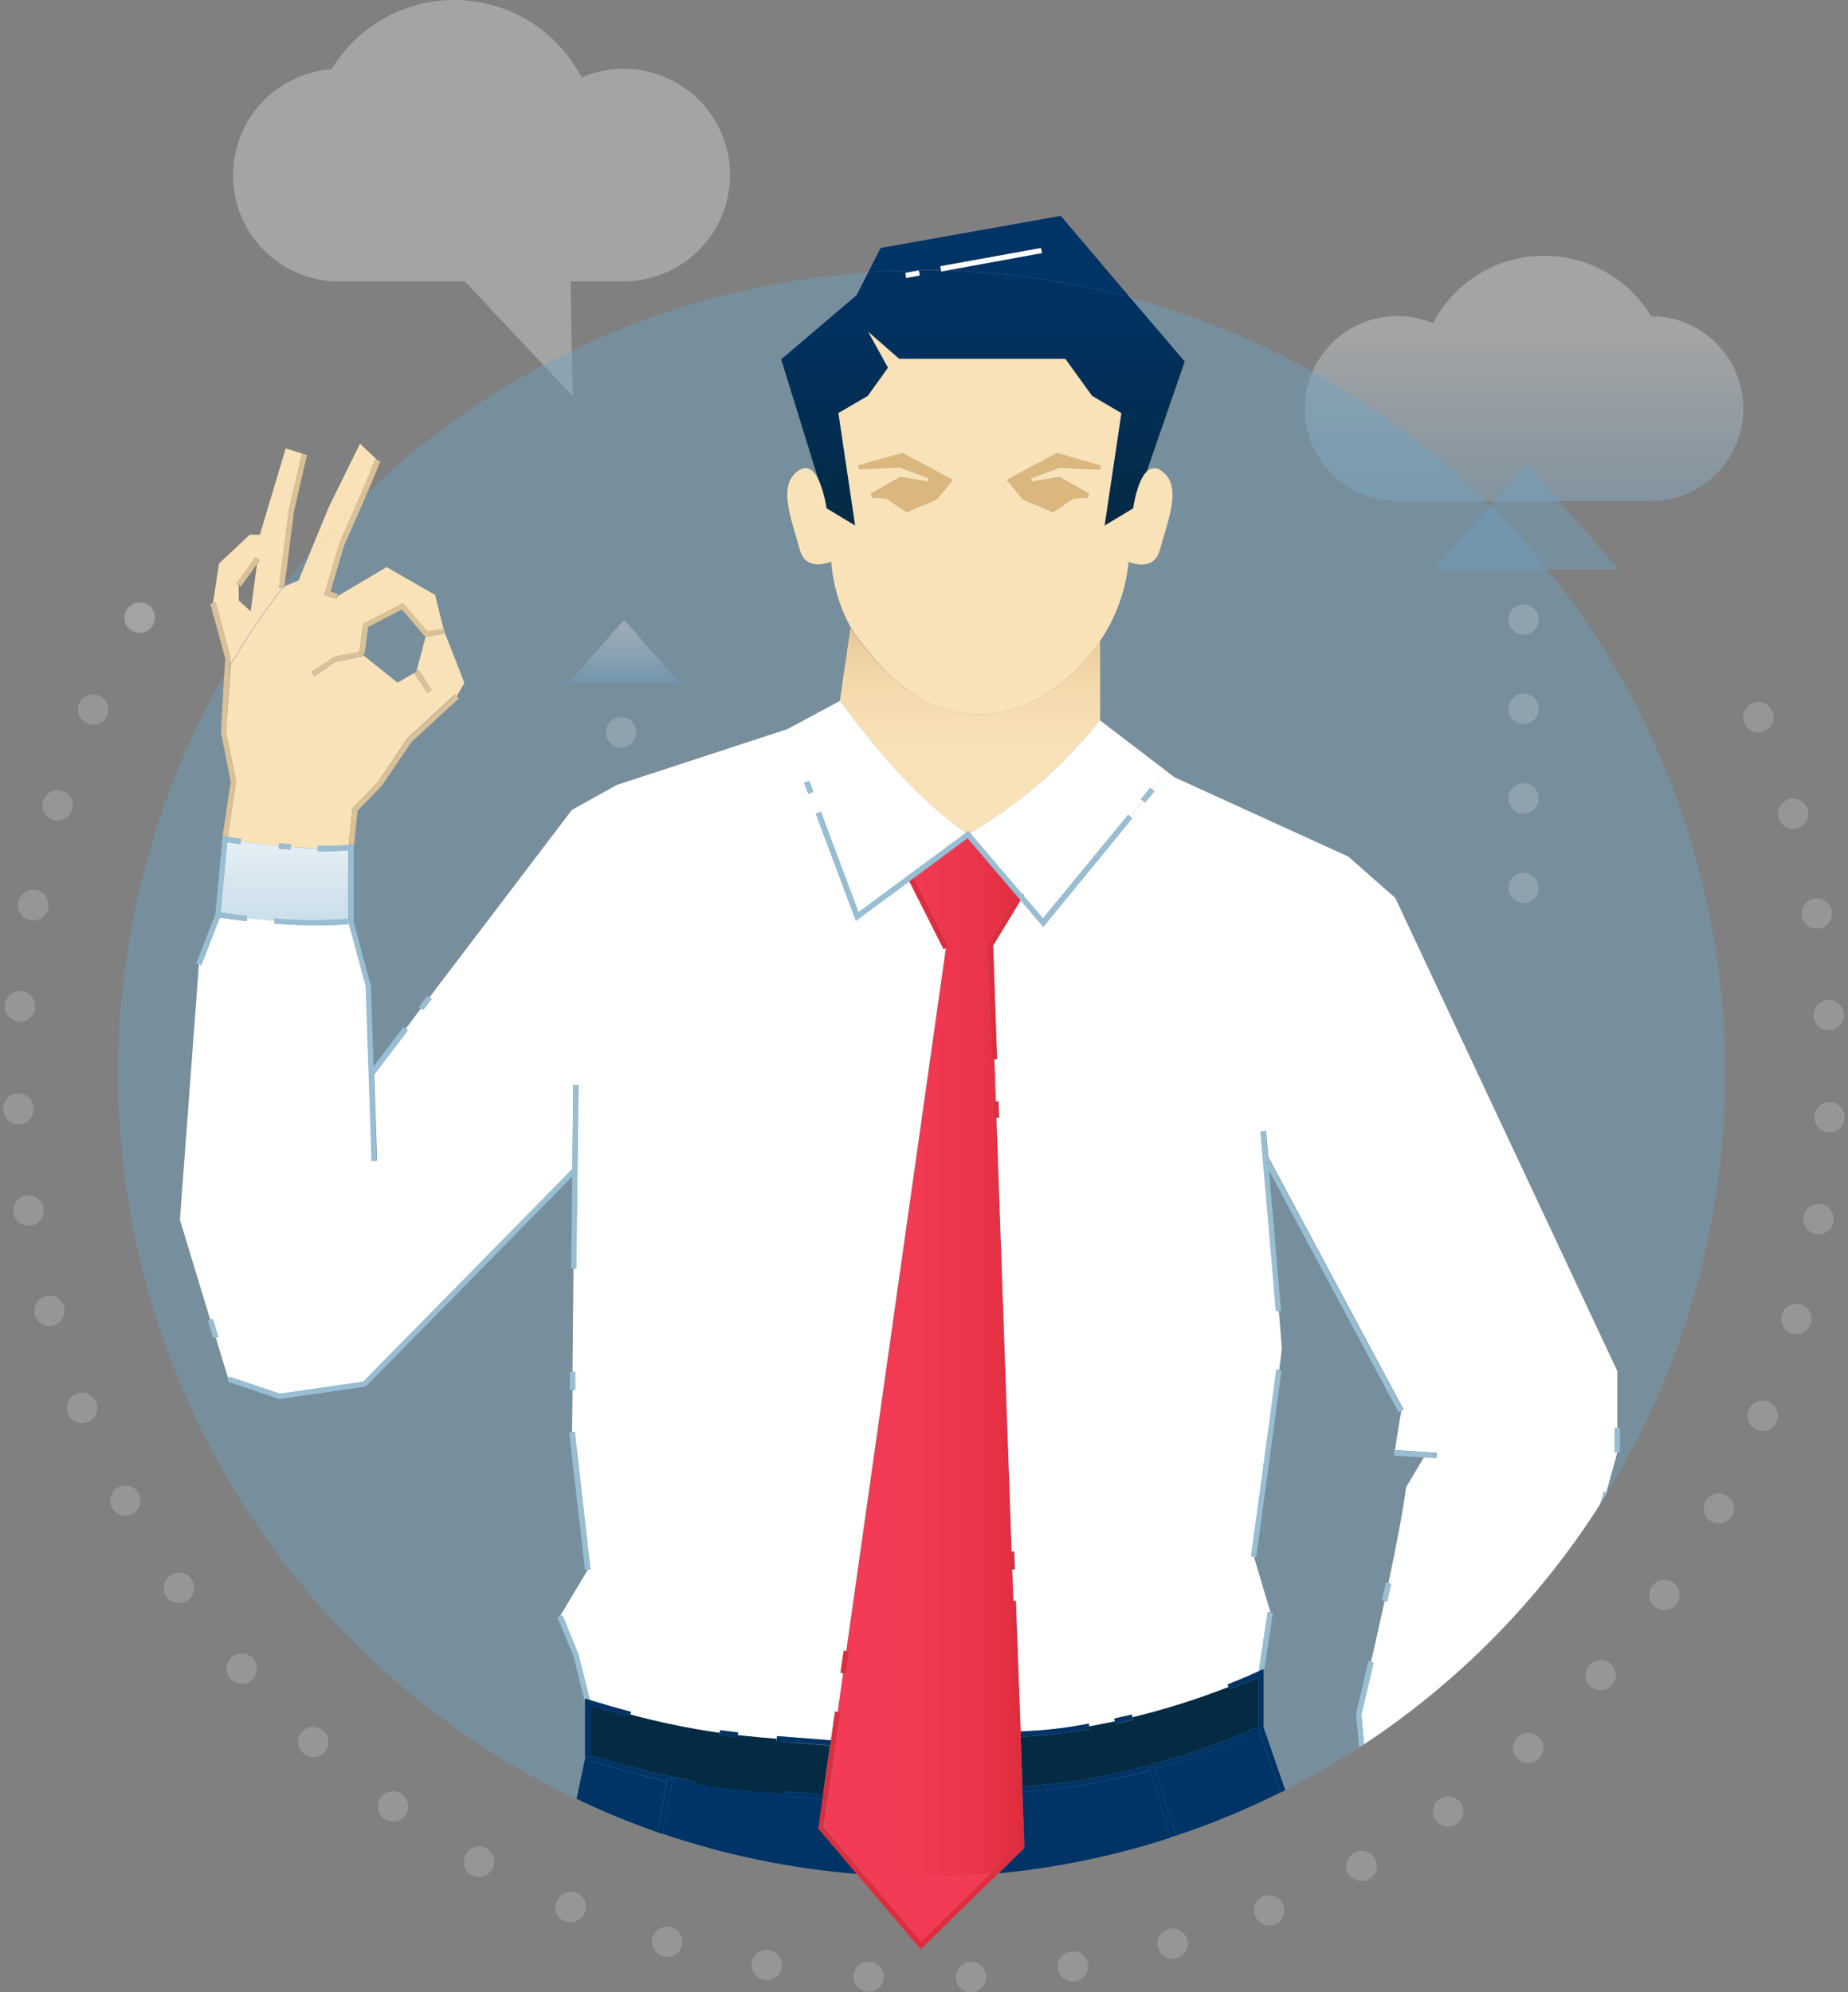 <svg width="371" height="400" viewBox="0 0 371 400" fill="none" xmlns="http://www.w3.org/2000/svg">
<rect x="0" y="0" width="371" height="400" fill="#808080" stroke="none"/>
<path opacity="0.42" d="M280.501 63.46C282.968 63.46 285.41 63.95 287.686 64.903C289.737 60.94 292.808 57.596 296.581 55.215C300.355 52.834 304.695 51.502 309.155 51.356C313.615 51.21 318.033 52.255 321.954 54.385C325.875 56.514 329.158 59.65 331.464 63.47C336.388 63.482 341.106 65.45 344.579 68.94C348.053 72.431 349.997 77.158 349.985 82.082C349.973 87.006 348.005 91.724 344.515 95.197C341.024 98.67 336.297 100.615 331.373 100.602H280.501C275.577 100.602 270.854 98.646 267.373 95.165C263.891 91.683 261.935 86.96 261.935 82.036C261.935 77.112 263.891 72.39 267.373 68.908C270.854 65.426 275.577 63.47 280.501 63.47V63.46Z" fill="url(#paint0_linear)"/>
<path opacity="0.42" d="M66.557 13.899C69.203 9.52 72.968 5.926 77.465 3.486C81.961 1.046 87.027 -0.152 92.14 0.015C97.253 0.183 102.229 1.71 106.556 4.44C110.883 7.169 114.405 11.002 116.758 15.545C119.676 14.286 122.838 13.694 126.013 13.813C129.189 13.932 132.298 14.759 135.113 16.233C137.928 17.707 140.379 19.791 142.286 22.333C144.193 24.875 145.508 27.811 146.135 30.926C146.762 34.042 146.686 37.258 145.911 40.34C145.137 43.422 143.684 46.292 141.658 48.74C139.633 51.189 137.086 53.154 134.204 54.493C131.322 55.832 128.177 56.51 125 56.478H114.543L114.99 79.577L93.304 56.478H66.709C61.316 56.118 56.26 53.725 52.563 49.783C48.865 45.84 46.802 40.641 46.789 35.236C46.776 29.83 48.815 24.622 52.493 20.661C56.172 16.701 61.216 14.284 66.608 13.899H66.557Z" fill="url(#paint1_linear)"/>
<path opacity="0.42" d="M226.885 59.74C214.827 56.511 202.434 54.697 189.956 54.334H188.94C187.649 54.334 186.359 54.334 185.068 54.334H184.418C181.023 54.334 177.65 54.466 174.316 54.689C136.626 57.149 101.006 72.807 73.711 98.915C73.04 99.555 72.39 100.206 71.679 100.846C68.291 104.166 65.08 107.631 62.045 111.242C60.338 113.274 58.691 115.307 57.086 117.339L56.588 118C52.813 122.956 49.328 128.127 46.151 133.487C45.755 134.168 45.348 134.838 44.962 135.519C33.954 154.791 27.04 176.126 24.652 198.191C22.264 220.257 24.454 242.577 31.084 263.758C37.715 284.938 48.644 304.523 63.188 321.288C77.731 338.052 95.577 351.636 115.61 361.191L116.626 361.658C121.633 363.992 126.759 366.064 131.981 367.867L132.997 368.233C145.626 372.533 158.741 375.243 172.04 376.302L173.524 376.414C177.335 376.678 181.186 376.82 185.068 376.82C189.695 376.82 194.272 376.624 198.797 376.231L200.474 376.088C212.219 374.978 223.807 372.575 235.025 368.924L236.041 368.599C243.249 366.201 250.275 363.291 257.067 359.89L258.032 359.412C263.114 356.834 268.053 353.984 272.828 350.876L273.845 350.205C292.873 337.636 309.037 321.195 321.282 301.955C321.759 301.203 322.227 300.441 322.694 299.689C335.769 278.292 343.677 254.142 345.789 229.155C347.901 204.169 344.16 179.034 334.863 155.745C325.565 132.457 310.967 111.657 292.227 94.995C273.488 78.333 251.122 66.269 226.906 59.76L226.885 59.74Z" fill="url(#paint2_linear)"/>
<path d="M156.828 72.148L164.317 96.354C165.089 98.174 165.618 100.087 165.892 102.045L171.664 105.521L168.331 82.93L174.215 79.475L178.28 73.804L174.317 66.63L180.526 72.046H213.898L219.254 79.475L225.138 82.93L221.764 105.531L227.526 102.055C227.526 102.055 228.237 96.69 230.199 94.698L237.841 72.585L226.886 59.74C214.827 56.511 202.434 54.697 189.956 54.334L188.94 54.507V54.303C187.65 54.303 186.359 54.303 185.068 54.303H184.459L184.652 55.319L181.928 55.828L181.725 54.811L184.418 54.313C181.024 54.313 177.65 54.446 174.317 54.669L171.969 59.262L156.828 72.148Z" fill="url(#paint3_linear)"/>
<path d="M193.879 167.246L194.417 166.849L194.793 167.286C207.232 159.705 214.02 152.724 220.859 144.675V128.66C216.957 134.351 208.665 143.426 196.684 143.426C185.19 143.426 178.158 135.723 172.528 128.66C171.864 127.834 171.266 126.957 170.74 126.038L168.605 140.712C175.81 150.448 183.94 160.122 193.879 167.246Z" fill="url(#paint4_linear)"/>
<path d="M180.678 93.844L186.45 96.07L186.216 96.669L180.739 95.724L174.876 99.058L174.977 99.901L177.924 100.114L181.948 102.848L188.096 100.267L191.298 96.354L181.207 90.938L172.335 93.448L172.609 94.241L180.678 93.844Z" fill="url(#paint5_linear)"/>
<path d="M211.419 102.848L215.443 100.114L218.4 99.901L218.512 99.058L212.638 95.724L207.161 96.669L206.917 96.07L212.72 93.844L220.768 94.241L221.053 93.448L212.181 90.938L202.07 96.354L205.281 100.267L211.419 102.848Z" fill="url(#paint6_linear)"/>
<path d="M155.893 349.575V349.047C153.332 348.854 150.761 348.62 148.078 348.315L148.017 348.843C146.824 348.715 145.605 348.562 144.358 348.386L144.44 347.858C138.392 346.992 132.402 345.761 126.504 344.169L126.371 344.687C123.851 344.027 121.199 343.264 118.475 342.431V352.37C124.329 354.168 129.654 355.571 134.572 356.638C136.259 356.994 137.956 357.329 139.592 357.654L139.501 358.172C145.52 359.177 151.589 359.856 157.681 360.205V359.666C160.14 359.839 162.61 360.012 165.232 360.245L166.614 350.5C164.185 350.287 161.858 350.114 159.571 349.951L155.893 349.575Z" fill="#042A44"/>
<path d="M204.915 348.691L205.25 358.579C210.118 358.518 219.559 357.4 231.083 354.301C238.473 352.326 245.695 349.764 252.677 346.639V336.751C250.797 337.594 248.856 338.407 246.875 339.179L246.671 338.682C240.378 341.142 233.928 343.179 227.363 344.779L227.485 345.297C226.296 345.592 225.117 345.856 223.959 346.11L223.847 345.592C222.059 345.978 220.334 346.317 218.674 346.608L218.776 347.136C214.203 348.016 209.569 348.536 204.915 348.691Z" fill="#042A44"/>
<path d="M202.883 321.436H203.421L203.198 315.126H202.669L202.547 311.569H203.076L200.027 224.428H199.488L199.377 221.176H199.915L199.62 212.671H199.082L198.289 189.552L204.143 179.888L194.245 168.292L183.412 176.3L190.393 190.09L189.916 190.324L169.916 331.507L170.445 331.588L169.815 335.999L169.286 335.928L168.189 343.702L168.717 343.773L165.445 366.851L173.575 376.393C177.386 376.658 181.237 376.8 185.119 376.8C189.746 376.8 194.323 376.603 198.848 376.21L204.6 370.591L202.883 321.436Z" fill="url(#paint7_linear)"/>
<path d="M231.845 355.175L236.021 368.579C243.229 366.181 250.255 363.271 257.047 359.87L252.84 347.675C246.045 350.713 239.026 353.22 231.845 355.175Z" fill="url(#paint8_linear)"/>
<path d="M196.683 143.426C208.624 143.426 216.957 134.351 220.859 128.66C224.056 123.93 226.022 118.478 226.58 112.797C226.58 112.797 231.601 114.992 232.83 110.48C234.588 104.128 237.413 97.432 233.145 94.515C232.723 94.148 232.173 93.963 231.614 94.001C231.056 94.04 230.536 94.297 230.168 94.718C228.206 96.751 227.495 102.076 227.495 102.076L221.733 105.551L225.107 82.951L219.223 79.495L213.868 72.067H180.526L174.327 66.65L178.29 73.825L174.225 79.495L168.331 82.93L171.695 105.531L165.922 102.055C165.648 100.098 165.119 98.184 164.347 96.365C163.463 94.505 162.152 93.214 160.282 94.495C156.025 97.411 158.86 104.108 160.597 110.459C161.847 114.972 166.868 112.776 166.868 112.776C167.231 117.408 168.572 121.911 170.8 125.987C171.327 126.907 171.925 127.783 172.589 128.609C178.158 135.723 185.19 143.426 196.683 143.426ZM212.181 90.938L221.052 93.489L220.768 94.281L212.709 93.885L206.947 96.07L207.181 96.669L212.668 95.724L218.542 99.058L218.43 99.911L215.473 100.114L211.408 102.848L205.311 100.267L202.1 96.354L212.181 90.938ZM181.206 90.938L191.297 96.354L188.096 100.267L181.999 102.848L177.934 100.114L174.987 99.911L174.886 99.058L180.749 95.724L186.226 96.669L186.46 96.07L180.688 93.844L172.558 94.241L172.294 93.448L181.206 90.938Z" fill="#F9E2B8"/>
<path d="M47.401 156.901L45.745 168.008L48.417 168.424L48.346 168.953C50.887 169.309 53.499 169.624 56.049 169.857V169.329C56.842 169.4 57.624 169.471 58.397 169.522V170.05C60.287 170.203 62.106 170.294 63.793 170.345V169.817C65.861 169.89 67.931 169.832 69.992 169.644L70.754 162.297L75.835 157.033L81.82 148.232L91.312 139.422L91.678 139.808L93.233 137.115L89.168 126.709L89.249 127.227L85.428 127.867L83.589 134.869L79.798 137.064L72.614 131.282L72.715 131.81L67.451 132.826L63.153 135.763L62.553 134.879L67.146 131.83L72.136 130.906L72.929 125.225L80.926 121.16L85.784 126.841L89.036 126.302L87.359 119.443L77.603 113.854L67.726 119.727L67.563 120.235L65.073 119.483L68.122 109.108L71.79 100.775C68.403 104.095 65.192 107.56 62.157 111.171L59.941 116.536L57.147 117.705V118.01H56.74C52.965 122.966 49.48 128.137 46.304 133.497L45.369 146.911L47.401 156.901ZM84.066 134.544L86.658 138.548L85.763 139.127L83.172 135.154L84.066 134.544Z" fill="#F9E2B8"/>
<path d="M45.613 169.075L44.271 183.21C45.948 183.475 47.726 183.729 49.596 183.932L49.535 184.46C51.374 184.674 53.244 184.846 55.084 184.979V184.45C60.02 184.873 64.981 184.893 69.921 184.511V170.721C67.866 170.896 65.802 170.943 63.742 170.863V170.335C62.055 170.335 60.236 170.193 58.346 170.04V170.579L55.988 170.375V169.847C53.438 169.613 50.826 169.298 48.285 168.943L48.214 169.471L45.613 169.075Z" fill="url(#paint9_linear)"/>
<path d="M194.753 167.286L205.118 179.43L205.504 179.654L205.423 179.786L209.376 184.41L226.469 163.608L226.886 163.953L229.467 160.793L229.06 160.447L230.9 158.201L231.316 158.537L234.162 154.807L220.859 144.645C214.061 152.724 207.232 159.705 194.753 167.286Z" fill="url(#paint10_linear)"/>
<path d="M116.118 332.137L118.425 341.334C121.28 342.208 124.054 343 126.676 343.702L126.544 344.21C132.443 345.801 138.432 347.033 144.48 347.898L144.551 347.37C145.791 347.546 147.001 347.699 148.179 347.827L148.118 348.356C150.801 348.661 153.372 348.894 155.933 349.087V348.559L159.683 348.833C162 349.006 164.347 349.179 166.796 349.392L167.62 343.63L168.148 343.702L169.246 335.927L168.717 335.846L169.347 331.436L169.876 331.507L189.885 190.324L189.407 190.568L182.558 176.94L171.827 184.857L163.778 163.364L164.795 162.988L172.355 183.16L193.899 167.246C183.96 160.132 175.831 150.448 168.626 140.712L158.016 146.413L123.831 157.592L114.807 162.612L86.231 200.212L86.658 200.537L84.96 202.762L84.534 202.437L81.485 206.502L81.902 206.827L75.134 215.729L75.713 233.005H74.646L74.067 215.424V215.363L73.487 197.966L70.134 185.487C68.108 185.689 66.073 185.784 64.037 185.771C61.354 185.771 58.315 185.649 55.165 185.426V184.897C53.326 184.765 51.456 184.592 49.617 184.379L49.556 184.918C47.655 184.704 45.846 184.45 44.139 184.176L40.44 193.708L39.942 193.515L36.121 244.905L42.218 264.985L42.727 264.823L43.824 268.41L43.316 268.562L45.856 276.906L46.019 276.397L56.181 279.832L72.928 277.424L114.888 234.743L115.091 217.853H116.108L115.904 235.129H115.955L115.904 235.18L115.671 254.701H115.132L114.939 275.391H115.488V279.05H114.959L114.847 287.545L115.386 287.484L118.536 315.095L118.008 315.156L112.419 324.505L112.917 324.302L116.118 332.137ZM162.457 156.809L163.27 158.974L162.254 159.35L161.441 157.175L162.457 156.809Z" fill="url(#paint11_linear)"/>
<path d="M322.481 299.608C323.294 296.722 324.046 294.019 324.686 291.6H324.158V286.681H324.686V275.269L280.115 180.284L270.705 171.991L235.788 156.057L234.131 154.797L231.337 158.526L231.753 158.862L229.904 161.118L229.487 160.782L226.906 163.943L227.312 164.278L209.457 186.076L204.915 180.751L199.387 189.836L200.179 212.64H199.651L199.946 221.146H200.474L200.586 224.387H200.057L203.106 311.528H203.645L203.767 315.085H203.228L203.452 321.395H203.98L204.884 347.624C209.488 347.464 214.072 346.94 218.593 346.059L218.685 346.587C220.338 346.283 222.062 345.944 223.857 345.571L223.745 345.053C224.894 344.799 226.062 344.535 227.251 344.24L227.373 344.758C233.938 343.158 240.388 341.121 246.681 338.661L246.499 338.173C248.633 337.33 250.726 336.446 252.738 335.531L254.537 323.651L255.065 323.733L251.732 312.554L251.204 312.483C251.204 312.209 254.913 285.493 256.285 274.944L256.813 275.015C257.138 272.546 257.331 270.95 257.331 270.737C257.331 270.524 257.088 267.455 256.732 263.166H256.193C255.462 254.457 254.242 240.372 253.561 232.68V232.476C253.277 229.255 253.104 227.182 253.104 227.182L254.171 227.091C254.171 227.091 254.334 229.123 254.608 232.172V232.253L281.782 283.003L281.304 283.257L280.034 291.143L288.468 291.661L288.397 292.677L285.806 292.667L282.29 298.581C281.629 303.53 280.257 310.695 278.723 317.89L279.251 318.001C278.997 319.2 278.743 320.4 278.479 321.589L277.961 321.477C277.016 325.846 276.06 330.084 275.237 333.671L275.755 333.793C274.455 339.454 273.459 343.569 273.306 344.199L273.825 350.226C292.853 337.656 309.017 321.215 321.262 301.976C321.495 301.132 321.739 300.309 321.963 299.506L322.481 299.608Z" fill="url(#paint12_linear)"/>
<path d="M205.24 359.646L205.626 371.028L200.474 376.109C212.219 374.998 223.807 372.596 235.025 368.945L230.838 355.5C219.447 358.478 210.108 359.595 205.24 359.646Z" fill="url(#paint13_linear)"/>
<path d="M118.384 353.478L116.677 361.607C121.667 363.957 126.775 366.046 131.981 367.867L133.881 357.624C129.085 356.557 124.004 355.205 118.384 353.478Z" fill="url(#paint14_linear)"/>
<path d="M165.16 361.252C162.569 361.018 160.14 360.855 157.783 360.682L157.722 360.154C151.629 359.805 145.561 359.127 139.542 358.122L139.45 358.65C137.966 358.396 136.402 358.091 134.928 357.776L132.997 368.162C145.626 372.462 158.741 375.172 172.04 376.231L164.317 367.085L165.16 361.252Z" fill="url(#paint15_linear)"/>
<path d="M118.14 341.242L118.425 341.334L116.118 332.137L112.887 324.302L112.389 324.505L111.901 324.708L115.112 332.472L117.449 341.822V341.029L118.14 341.242Z" fill="#98BED3"/>
<path d="M253.693 335.094V335.968L255.543 323.834L255.014 323.753L254.486 323.672L252.677 335.551L252.931 335.44L253.693 335.094Z" fill="#98BED3"/>
<path d="M71.028 169.532V170.162L71.801 162.774L76.689 157.693L82.623 148.964L92.115 140.234L91.759 139.838L91.393 139.452L81.902 148.263L75.855 157.032L70.774 162.296L70.012 169.644H70.429L71.028 169.532Z" fill="#DBC197"/>
<path d="M89.066 126.18L85.814 126.729L80.957 121.049L72.959 125.154L72.167 130.835L72.553 130.764L72.644 131.282L73.173 131.353L73.935 125.855L80.693 122.38L85.398 127.878L85.459 127.867L89.28 127.227L89.198 126.709L89.107 126.18H89.066Z" fill="#DBC197"/>
<path d="M65.022 119.483L67.512 120.235L67.675 119.727L67.827 119.219L66.343 118.772L69.108 109.474L73.172 100.267L73.772 98.844C73.101 99.484 72.451 100.135 71.74 100.775L68.101 109.108L65.022 119.483Z" fill="#DBC197"/>
<path d="M57.106 117.705L57.157 117.299L56.659 117.959H57.065L57.106 117.705Z" fill="#DBC197"/>
<path d="M46.314 156.931L44.688 167.845L45.227 167.936L45.745 168.008L47.401 156.9L45.369 146.911L46.192 133.446C45.796 134.127 45.389 134.798 45.003 135.478L44.353 146.982L46.314 156.931Z" fill="#DBC197"/>
<path d="M72.166 130.835L67.177 131.76L62.584 134.839L63.183 135.723L67.482 132.786L72.746 131.81L72.644 131.282L72.553 130.764L72.166 130.835Z" fill="#DBC197"/>
<path d="M84.065 134.583L83.17 135.164L85.762 139.163L86.657 138.583L84.065 134.583Z" fill="#DBC197"/>
<path d="M254.76 235.017L280.745 283.521L281.212 283.267L281.69 283.013L254.516 232.304V232.426C254.608 233.219 254.71 234.092 254.76 235.017Z" fill="#98BED3"/>
<path d="M279.831 292.261L285.806 292.616L288.306 292.769L288.377 291.712L279.942 291.194H279.892L279.831 292.261Z" fill="#98BED3"/>
<path d="M277.442 321.304L277.961 321.416L278.479 321.528C278.743 320.339 278.997 319.14 279.251 317.94L278.723 317.829L278.205 317.717L277.442 321.304Z" fill="#98BED3"/>
<path d="M324.157 291.6H324.696H325.225V286.682H324.696H324.157V291.6Z" fill="#98BED3"/>
<path d="M116.006 235.098L115.955 235.048V235.149L116.006 235.098Z" fill="#98BED3"/>
<path d="M114.898 234.702L72.928 277.373L56.171 279.812L46.029 276.377L45.856 276.885L45.694 277.383L56.08 280.899L73.437 278.379L114.878 236.237L114.898 234.702Z" fill="#98BED3"/>
<path d="M42.737 264.802L42.229 264.965L41.721 265.118L42.818 268.705L43.326 268.542L43.834 268.39L42.737 264.802Z" fill="#98BED3"/>
<path d="M44.058 184.257L43.631 184.186L43.804 183.17L44.271 183.241L45.613 169.105L48.275 169.512L48.346 168.983L48.418 168.455L45.745 168.038L45.227 167.967L44.688 167.876L43.225 183.586L39.394 193.444L39.892 193.637L40.389 193.83L44.058 184.257Z" fill="#98BED3"/>
<path d="M58.356 170.589V170.05V169.522C57.584 169.522 56.801 169.4 56.009 169.329V169.857V170.386L58.356 170.589Z" fill="#98BED3"/>
<path d="M69.961 170.721V184.501H70.429L70.561 185.517L70.053 185.568L73.406 198.047L73.986 215.435L75.002 214.093L74.463 197.946L71.018 185.151V169.532L70.419 169.603H70.002C67.941 169.791 65.871 169.849 63.803 169.776V170.305V170.833C65.856 170.922 67.913 170.885 69.961 170.721Z" fill="#98BED3"/>
<path d="M73.996 215.546L74.575 233.127L75.642 233.086L75.063 215.79L74.788 216.156L73.996 215.546Z" fill="#98BED3"/>
<path d="M44.271 183.21L43.804 183.139L43.631 184.155L44.058 184.227C45.765 184.501 47.574 184.755 49.474 184.968L49.535 184.43L49.596 183.901C47.727 183.729 45.948 183.475 44.271 183.21Z" fill="#98BED3"/>
<path d="M70.429 184.46H69.961C65.022 184.843 60.06 184.822 55.125 184.399V184.928V185.456C58.275 185.68 61.313 185.802 63.996 185.802C66.032 185.815 68.067 185.72 70.094 185.517L70.602 185.466L70.429 184.46Z" fill="#98BED3"/>
<path d="M86.638 200.578L86.211 200.252L85.784 199.927L84.087 202.163L84.514 202.478L84.94 202.803L86.638 200.578Z" fill="#98BED3"/>
<path d="M73.986 215.445L73.945 215.506L73.996 215.546L74.788 216.156L75.063 215.79L81.831 206.888L81.414 206.563L80.987 206.238L75.012 214.103L73.986 215.445Z" fill="#98BED3"/>
<path d="M204.153 179.887L198.299 189.552L199.092 212.671L199.631 212.65L200.159 212.64L199.367 189.836L204.895 180.751L204.153 179.887Z" fill="#E02D3E"/>
<path d="M205.544 179.653L205.159 179.43L205.463 179.785L205.544 179.653Z" fill="#E02D3E"/>
<path d="M199.499 224.418L200.037 224.408L200.566 224.387L200.454 221.146L199.925 221.156L199.387 221.176L199.499 224.418Z" fill="#E02D3E"/>
<path d="M202.639 315.125L203.167 315.105L203.706 315.085L203.584 311.528L203.045 311.548L202.517 311.569L202.639 315.125Z" fill="#E02D3E"/>
<path d="M168.758 335.846L169.286 335.927L169.815 335.998L170.445 331.588L169.916 331.507L169.388 331.436L168.758 335.846Z" fill="#E02D3E"/>
<path d="M182.558 176.94L189.448 190.568L189.926 190.324L190.403 190.09L183.422 176.3L182.558 176.94Z" fill="#E02D3E"/>
<path d="M115.315 287.515L114.787 287.576L114.258 287.637L117.449 315.217L117.978 315.156L118.506 315.095L115.315 287.515Z" fill="#98BED3"/>
<path d="M115.468 275.432H114.939L114.401 275.422L114.36 279.081H114.899L115.427 279.091L115.468 275.432Z" fill="#98BED3"/>
<path d="M115.955 235.149V235.048L116.159 217.823L115.092 217.812L114.899 234.702L114.878 236.237L114.655 254.661L115.183 254.671H115.722L115.955 235.149Z" fill="#98BED3"/>
<path d="M254.76 235.017C254.679 234.093 254.608 233.219 254.537 232.426V232.304V232.223C254.262 229.113 254.1 227.142 254.1 227.142L253.033 227.233C253.033 227.233 253.205 229.265 253.49 232.528V232.731C254.171 240.444 255.39 254.529 256.122 263.217H256.661H257.189C256.518 255.25 255.461 243.005 254.76 235.017Z" fill="#98BED3"/>
<path d="M257.27 275.086L256.742 275.015L256.214 274.944C254.852 285.492 251.183 312.209 251.132 312.483L251.661 312.554L252.189 312.625C252.24 312.361 255.909 285.635 257.27 275.086Z" fill="#98BED3"/>
<path d="M155.974 348.559V349.088V349.616L159.734 349.9C162.02 350.063 164.347 350.236 166.776 350.449L166.918 349.433C164.469 349.22 162.122 349.047 159.805 348.874L155.974 348.559Z" fill="#003366"/>
<path d="M148.058 348.884L148.119 348.356L148.18 347.827C147.001 347.698 145.792 347.546 144.552 347.37L144.481 347.898L144.399 348.427C145.653 348.603 146.872 348.755 148.058 348.884Z" fill="#003366"/>
<path d="M118.537 352.918L118.415 353.477C124.034 355.205 129.115 356.526 133.912 357.603L134.003 357.095L135.02 357.288L134.928 357.827C136.453 358.142 137.977 358.447 139.45 358.701L139.542 358.172L139.633 357.654C137.997 357.37 136.3 357.034 134.613 356.638C129.644 355.571 124.37 354.168 118.516 352.37V342.462C121.24 343.295 123.892 344.057 126.412 344.718L126.544 344.199L126.677 343.691C124.055 342.99 121.28 342.197 118.425 341.323L118.14 341.232L117.449 341.019V352.685L118.537 352.918Z" fill="#003366"/>
<path d="M157.722 360.154L157.783 360.682C160.14 360.855 162.569 361.018 165.161 361.251L165.313 360.235C162.691 360.001 160.232 359.829 157.763 359.656L157.722 360.154Z" fill="#003366"/>
<path d="M204.915 348.691C209.569 348.529 214.204 348.002 218.776 347.116L218.674 346.588L218.583 346.059C214.062 346.94 209.478 347.464 204.874 347.624L204.915 348.691Z" fill="#003366"/>
<path d="M227.434 345.256L227.312 344.738L227.191 344.22C226.002 344.514 224.833 344.779 223.685 345.033L223.796 345.551L223.908 346.069C225.067 345.815 226.256 345.51 227.434 345.256Z" fill="#003366"/>
<path d="M252.677 336.751V346.639C245.695 349.764 238.473 352.326 231.083 354.301C219.559 357.4 210.118 358.518 205.25 358.579V359.646C210.118 359.595 219.477 358.478 230.828 355.459L230.676 354.972L231.692 354.657L231.855 355.175C239.035 353.23 246.055 350.733 252.85 347.706L252.667 347.157L253.683 346.801V346.893V335.094L252.931 335.44L252.677 335.552C250.645 336.466 248.612 337.35 246.438 338.194L246.62 338.682L246.824 339.18C248.805 338.397 250.746 337.594 252.677 336.751Z" fill="#003366"/>
<path d="M118.536 352.918L117.52 352.695V352.756L115.752 361.15L116.768 361.617L118.475 353.487L118.536 352.918Z" fill="#003366"/>
<path d="M253.693 346.801L252.677 347.157L252.86 347.705L257.067 359.9L258.033 359.422L253.693 346.892V346.801Z" fill="#003366"/>
<path d="M135.019 357.288L134.003 357.095L133.912 357.603L131.981 367.867L132.997 368.233L134.928 357.847L135.019 357.288Z" fill="#003366"/>
<path d="M189.956 54.334H188.94V54.537L189.956 54.334Z" fill="white"/>
<path d="M181.928 55.807L184.652 55.299L184.459 54.283L181.766 54.781L181.928 55.807Z" fill="white"/>
<path d="M229.06 160.437L229.467 160.783L229.883 161.118L231.723 158.862L231.316 158.527L230.899 158.191L229.06 160.437Z" fill="#98BED3"/>
<path d="M209.427 184.41L205.464 179.786L205.159 179.43L194.793 167.286L194.417 166.849L193.879 167.246L172.335 183.16L164.774 162.988L163.778 163.364L171.827 184.857L182.558 176.94L183.422 176.3L194.245 168.292L204.153 179.887L204.895 180.751L209.437 186.076L227.292 164.278L226.886 163.943L226.469 163.598L209.427 184.41Z" fill="#98BED3"/>
<path d="M162.467 156.804L161.468 157.178L162.281 159.348L163.28 158.974L162.467 156.804Z" fill="#98BED3"/>
<path d="M168.717 343.773L168.189 343.702L167.66 343.63L166.837 349.392L166.695 350.409L165.282 360.195L165.13 361.211L164.286 367.135L172.01 376.281L173.493 376.393L165.364 366.851L168.717 343.773Z" fill="#E02D3E"/>
<path d="M205.24 359.646V358.579L204.905 348.691V347.624L203.899 321.396H203.37H202.832L204.529 370.55L198.818 376.21L200.494 376.068L205.647 370.987L205.24 359.646Z" fill="#E02D3E"/>
<path d="M231.682 354.656L230.666 354.971L230.818 355.459L235.005 368.883L236.021 368.558L231.844 355.154L231.682 354.656Z" fill="#003366"/>
<path d="M275.755 333.753L275.237 333.631L274.719 333.509C273.296 339.667 272.249 343.996 272.249 343.996V344.078L272.828 350.856L273.845 350.185L273.326 344.159C273.458 343.529 274.454 339.413 275.755 333.753Z" fill="#98BED3"/>
<path d="M321.963 299.466C321.739 300.269 321.495 301.092 321.262 301.935C321.739 301.183 322.207 300.421 322.674 299.669L322.481 299.608L321.963 299.466Z" fill="#98BED3"/>
<path d="M184.459 54.252H185.068C186.359 54.252 187.65 54.252 188.94 54.252L188.788 53.409L208.98 49.791L209.173 50.807L189.936 54.323C202.414 54.687 214.807 56.501 226.865 59.73L212.953 43.338L176.786 49.791L174.317 54.659C177.65 54.435 181.024 54.313 184.418 54.303L184.459 54.252Z" fill="url(#paint16_linear)"/>
<path d="M198.817 376.21C194.299 376.597 189.722 376.793 185.088 376.8C181.206 376.8 177.355 376.658 173.544 376.393L184.926 389.818L198.817 376.21Z" fill="url(#paint17_linear)"/>
<path d="M46.304 132.105L46.223 133.487C49.399 128.127 52.884 122.956 56.659 118L56.009 117.918L57.97 102.553L60.612 91.1L61.141 91.222L57.36 90.023L52.167 107.36H50.135L43.967 113.142L42.757 121.109L43.276 120.967L46.304 132.105ZM51.283 111.872L52.157 112.492L51.578 113.305L50.328 122.745L47.93 120.55V117.502L47.503 117.197L51.283 111.872Z" fill="#F9E2B8"/>
<path d="M71.79 100.775L72.197 99.85L75.388 92.219L75.855 92.472L72.268 89.078L65.998 101.832L62.136 111.222C65.185 107.577 68.403 104.095 71.79 100.775Z" fill="#F9E2B8"/>
<path d="M72.156 99.85L71.75 100.775C72.41 100.135 73.061 99.484 73.782 98.844L76.374 92.625L75.855 92.472L75.368 92.269L72.156 99.85Z" fill="#DBC197"/>
<path d="M57.97 102.513L56.009 117.878L56.659 117.959L57.157 117.299L59.017 102.696L61.629 91.344L61.11 91.222L60.612 91.101L57.97 102.513Z" fill="#DBC197"/>
<path d="M46.223 133.446L46.304 132.064L43.255 120.977L42.737 121.12L42.229 121.252L45.217 132.176L45.023 135.479C45.42 134.798 45.826 134.137 46.223 133.446Z" fill="#DBC197"/>
<path d="M48.367 117.746L51.578 113.264L52.157 112.451L51.293 111.831L47.493 117.126L47.929 117.431L48.367 117.746Z" fill="#DBC197"/>
<path d="M208.98 49.791L188.767 53.48L188.919 54.324H189.936L209.193 50.807L208.98 49.791Z" fill="white"/>
<path d="M200.474 376.068L198.797 376.21L184.905 389.818L173.524 376.393L172.04 376.282L184.834 391.372L200.474 376.068Z" fill="#E02D3E"/>
<g opacity="0.42">
<path opacity="0.42" d="M353.019 147.053C352.818 147.056 352.617 147.039 352.419 147.003C352.225 146.96 352.035 146.903 351.85 146.83C351.669 146.751 351.495 146.656 351.332 146.545C351.165 146.434 351.009 146.308 350.864 146.169C350.292 145.598 349.971 144.823 349.97 144.015C349.97 143.814 349.99 143.613 350.031 143.415C350.068 143.22 350.126 143.029 350.204 142.846C350.359 142.469 350.583 142.125 350.864 141.83C351.009 141.691 351.165 141.566 351.332 141.454C351.495 141.343 351.669 141.248 351.85 141.17C352.035 141.097 352.225 141.039 352.419 140.997C352.815 140.915 353.223 140.915 353.618 140.997C353.812 141.039 354.003 141.097 354.187 141.17C354.371 141.25 354.547 141.345 354.716 141.454C354.877 141.568 355.03 141.694 355.173 141.83C355.315 141.972 355.441 142.128 355.549 142.298C355.664 142.462 355.759 142.64 355.834 142.826C355.911 143.009 355.969 143.2 356.006 143.395C356.047 143.592 356.068 143.793 356.067 143.995C356.067 144.803 355.745 145.578 355.173 146.149C355.03 146.285 354.877 146.411 354.716 146.525C354.547 146.634 354.371 146.729 354.187 146.81C354.003 146.882 353.812 146.94 353.618 146.982C353.421 147.026 353.22 147.05 353.019 147.053Z" fill="white"/>
<path opacity="0.42" d="M191.897 397.104V396.951C191.896 396.17 192.195 395.418 192.732 394.851C193.269 394.284 194.003 393.944 194.783 393.903C195.184 393.882 195.584 393.941 195.962 394.075C196.34 394.21 196.687 394.418 196.985 394.687C197.282 394.956 197.523 395.281 197.695 395.643C197.866 396.006 197.965 396.398 197.984 396.799C197.984 396.799 197.984 396.9 197.984 396.951C197.985 397.734 197.685 398.487 197.146 399.055C196.607 399.622 195.87 399.961 195.088 400H194.925C194.146 399.996 193.398 399.693 192.835 399.155C192.272 398.616 191.936 397.882 191.897 397.104ZM174.205 399.898C173.428 399.852 172.699 399.51 172.166 398.943C171.634 398.376 171.338 397.627 171.339 396.85C171.334 396.796 171.334 396.741 171.339 396.687C171.389 395.882 171.756 395.129 172.36 394.594C172.963 394.058 173.755 393.784 174.56 393.831C175.337 393.878 176.066 394.22 176.599 394.787C177.132 395.353 177.428 396.102 177.426 396.88C177.431 396.934 177.431 396.989 177.426 397.043C177.38 397.819 177.038 398.548 176.471 399.081C175.904 399.614 175.155 399.91 174.378 399.908H174.195L174.205 399.898ZM212.364 395.305C212.354 395.149 212.354 394.993 212.364 394.838C212.354 394.108 212.606 393.4 213.074 392.84C213.542 392.281 214.195 391.908 214.914 391.789C215.309 391.723 215.714 391.736 216.103 391.827C216.493 391.918 216.862 392.085 217.187 392.318C217.513 392.551 217.789 392.846 218.001 393.186C218.213 393.526 218.355 393.904 218.42 394.299C218.435 394.454 218.435 394.611 218.42 394.766C218.43 395.496 218.178 396.204 217.71 396.764C217.242 397.323 216.589 397.696 215.87 397.815C215.704 397.825 215.538 397.825 215.372 397.815C214.655 397.817 213.961 397.566 213.411 397.107C212.861 396.648 212.49 396.01 212.364 395.305ZM153.423 397.52C152.718 397.399 152.078 397.033 151.615 396.486C151.152 395.94 150.897 395.248 150.893 394.533C150.878 394.353 150.878 394.173 150.893 393.994C151.032 393.198 151.481 392.489 152.142 392.024C152.804 391.559 153.623 391.376 154.419 391.514C155.124 391.636 155.765 392.002 156.227 392.548C156.69 393.095 156.946 393.786 156.949 394.502C156.964 394.681 156.964 394.862 156.949 395.041C156.824 395.755 156.448 396.401 155.889 396.862C155.331 397.324 154.626 397.572 153.901 397.561C153.75 397.542 153.6 397.511 153.454 397.47L153.423 397.52ZM232.465 391.149C232.379 390.848 232.341 390.536 232.353 390.224C232.352 389.56 232.568 388.914 232.968 388.384C233.367 387.854 233.929 387.469 234.568 387.287C235.344 387.068 236.176 387.165 236.88 387.557C237.585 387.949 238.106 388.605 238.328 389.38C238.408 389.655 238.449 389.938 238.45 390.224C238.449 390.886 238.232 391.53 237.832 392.058C237.432 392.586 236.872 392.97 236.235 393.151C235.964 393.231 235.684 393.272 235.401 393.273C234.748 393.269 234.113 393.056 233.589 392.665C233.066 392.273 232.682 391.724 232.495 391.098L232.465 391.149ZM133.068 392.754C132.432 392.569 131.873 392.18 131.477 391.649C131.081 391.117 130.869 390.47 130.873 389.807C130.874 389.525 130.915 389.244 130.995 388.974C131.23 388.203 131.761 387.556 132.471 387.175C133.181 386.794 134.014 386.71 134.786 386.941C135.422 387.129 135.98 387.52 136.374 388.054C136.768 388.587 136.978 389.235 136.971 389.899C136.969 390.181 136.928 390.461 136.849 390.732C136.662 391.363 136.276 391.917 135.749 392.311C135.221 392.705 134.58 392.918 133.922 392.917C133.639 392.887 133.361 392.815 133.099 392.703L133.068 392.754ZM251.966 384.736C251.809 384.36 251.73 383.955 251.732 383.547C251.737 382.947 251.919 382.362 252.255 381.865C252.591 381.368 253.067 380.981 253.622 380.753C253.992 380.6 254.389 380.521 254.79 380.522C255.191 380.522 255.587 380.601 255.957 380.755C256.327 380.909 256.663 381.134 256.946 381.418C257.229 381.702 257.453 382.039 257.606 382.409C257.764 382.785 257.84 383.19 257.829 383.598C257.823 384.195 257.642 384.778 257.307 385.273C256.973 385.768 256.501 386.154 255.949 386.383C255.58 386.539 255.182 386.618 254.781 386.616C254.183 386.6 253.603 386.408 253.113 386.065C252.624 385.722 252.246 385.242 252.027 384.685L251.966 384.736ZM113.354 385.753C112.801 385.518 112.33 385.126 111.999 384.626C111.668 384.125 111.493 383.538 111.494 382.938C111.496 382.532 111.579 382.132 111.738 381.759C111.886 381.376 112.11 381.027 112.396 380.733C112.683 380.439 113.025 380.206 113.404 380.047C113.783 379.889 114.189 379.808 114.6 379.811C115.01 379.813 115.416 379.899 115.793 380.062C116.345 380.296 116.817 380.688 117.147 381.189C117.478 381.689 117.654 382.276 117.652 382.877C117.656 383.286 117.573 383.691 117.408 384.066C117.175 384.617 116.785 385.087 116.286 385.418C115.787 385.748 115.202 385.925 114.604 385.925C114.207 385.913 113.817 385.823 113.455 385.661L113.354 385.753ZM270.634 376.19C270.389 375.744 270.26 375.245 270.258 374.737C270.253 374.188 270.397 373.648 270.675 373.174C270.952 372.699 271.352 372.309 271.833 372.044C272.181 371.835 272.568 371.698 272.97 371.641C273.372 371.583 273.782 371.607 274.174 371.71C274.567 371.813 274.936 371.994 275.258 372.241C275.58 372.489 275.849 372.798 276.05 373.151C276.294 373.594 276.427 374.089 276.436 374.594C276.441 375.144 276.296 375.684 276.019 376.158C275.742 376.632 275.342 377.022 274.861 377.287C274.41 377.539 273.904 377.672 273.388 377.674C272.838 377.678 272.298 377.534 271.824 377.257C271.35 376.979 270.96 376.579 270.695 376.098L270.634 376.19ZM94.594 376.515C94.13 376.233 93.749 375.832 93.492 375.353C93.234 374.874 93.11 374.335 93.131 373.792C93.124 373.26 93.261 372.737 93.527 372.277C93.724 371.928 93.987 371.621 94.303 371.374C94.618 371.127 94.979 370.944 95.365 370.837C95.751 370.729 96.155 370.698 96.553 370.747C96.95 370.795 97.335 370.922 97.684 371.119C98.15 371.383 98.538 371.766 98.809 372.228C99.08 372.69 99.225 373.215 99.228 373.751C99.232 374.285 99.095 374.811 98.832 375.275C98.566 375.744 98.18 376.134 97.714 376.406C97.248 376.677 96.719 376.82 96.18 376.82C95.646 376.824 95.12 376.687 94.655 376.424L94.594 376.515ZM288.245 365.459C287.876 364.943 287.677 364.325 287.676 363.69C287.676 363.202 287.793 362.722 288.018 362.288C288.242 361.855 288.567 361.482 288.966 361.201C289.625 360.734 290.443 360.547 291.239 360.683C292.036 360.818 292.746 361.264 293.214 361.922C293.579 362.439 293.775 363.057 293.773 363.69C293.772 364.176 293.656 364.654 293.433 365.085C293.21 365.517 292.888 365.888 292.492 366.17C291.979 366.537 291.365 366.736 290.734 366.739C290.247 366.74 289.767 366.624 289.334 366.402C288.901 366.179 288.527 365.855 288.245 365.459ZM77.034 365.133C76.655 364.839 76.35 364.459 76.145 364.025C75.94 363.59 75.841 363.114 75.855 362.634C75.862 362.002 76.064 361.387 76.435 360.876C76.91 360.222 77.626 359.784 78.425 359.659C79.223 359.533 80.039 359.729 80.692 360.205C81.083 360.492 81.4 360.867 81.619 361.3C81.837 361.732 81.952 362.21 81.953 362.695C81.946 363.326 81.744 363.941 81.373 364.453C81.091 364.843 80.719 365.161 80.29 365.38C79.861 365.599 79.386 365.713 78.904 365.713C78.244 365.724 77.599 365.521 77.065 365.133H77.034ZM304.514 352.939C304.016 352.379 303.741 351.656 303.742 350.906C303.746 350.482 303.838 350.063 304.013 349.676C304.188 349.29 304.442 348.944 304.758 348.661C305.361 348.124 306.152 347.848 306.958 347.894C307.764 347.94 308.518 348.303 309.057 348.904C309.559 349.463 309.838 350.186 309.839 350.937C309.837 351.363 309.745 351.784 309.57 352.173C309.395 352.561 309.141 352.909 308.823 353.193C308.264 353.691 307.54 353.966 306.791 353.965C306.355 353.961 305.926 353.863 305.532 353.679C305.137 353.495 304.787 353.229 304.504 352.898L304.514 352.939ZM60.836 351.984C60.518 351.7 60.263 351.352 60.088 350.963C59.913 350.575 59.822 350.154 59.819 349.728C59.824 348.976 60.106 348.252 60.612 347.695C60.882 347.399 61.207 347.158 61.569 346.988C61.932 346.817 62.324 346.719 62.724 346.701C63.124 346.682 63.524 346.742 63.901 346.878C64.278 347.013 64.625 347.222 64.921 347.492C65.239 347.776 65.493 348.124 65.668 348.512C65.843 348.901 65.935 349.322 65.937 349.748C65.936 350.503 65.649 351.229 65.134 351.78C64.851 352.097 64.505 352.351 64.119 352.526C63.732 352.701 63.313 352.793 62.888 352.797C62.132 352.773 61.411 352.469 60.866 351.943L60.836 351.984ZM319.31 338.6C318.993 338.316 318.738 337.968 318.563 337.58C318.388 337.191 318.296 336.77 318.294 336.344C318.293 335.595 318.568 334.871 319.066 334.312C319.333 334.012 319.656 333.769 320.017 333.594C320.378 333.42 320.77 333.319 321.17 333.296C321.571 333.273 321.971 333.33 322.35 333.462C322.728 333.595 323.077 333.8 323.375 334.068C323.692 334.351 323.945 334.697 324.12 335.083C324.295 335.47 324.388 335.889 324.391 336.314C324.399 337.064 324.124 337.79 323.619 338.346C323.333 338.666 322.982 338.922 322.59 339.097C322.197 339.273 321.772 339.363 321.343 339.362C320.595 339.366 319.871 339.095 319.31 338.6ZM46.243 337.015C45.752 336.452 45.484 335.729 45.491 334.982C45.486 334.548 45.574 334.117 45.749 333.719C45.925 333.321 46.183 332.965 46.507 332.676C47.115 332.144 47.909 331.875 48.715 331.929C49.521 331.982 50.273 332.353 50.806 332.96C51.3 333.521 51.572 334.244 51.568 334.992C51.573 335.427 51.484 335.858 51.309 336.256C51.134 336.654 50.876 337.01 50.551 337.299C49.989 337.79 49.266 338.058 48.519 338.051C48.088 338.049 47.662 337.956 47.27 337.777C46.877 337.599 46.527 337.339 46.243 337.015ZM332.379 322.727C331.982 322.444 331.659 322.071 331.436 321.638C331.213 321.204 331.098 320.724 331.099 320.237C331.088 319.606 331.284 318.988 331.657 318.479C332.124 317.819 332.833 317.371 333.63 317.234C334.426 317.097 335.245 317.281 335.905 317.747C336.304 318.029 336.629 318.402 336.854 318.835C337.078 319.268 337.196 319.749 337.196 320.237C337.196 320.867 337 321.481 336.637 321.995C336.355 322.394 335.982 322.719 335.549 322.944C335.116 323.168 334.635 323.286 334.147 323.286C333.514 323.288 332.896 323.092 332.379 322.727ZM33.388 320.542C33.024 320.021 32.832 319.399 32.839 318.764C32.849 318.274 32.977 317.793 33.213 317.363C33.448 316.934 33.783 316.567 34.19 316.294C34.52 316.065 34.891 315.904 35.283 315.819C35.675 315.734 36.08 315.727 36.475 315.799C36.869 315.871 37.246 316.019 37.583 316.237C37.92 316.454 38.21 316.736 38.438 317.066C38.8 317.584 38.989 318.203 38.977 318.835C38.971 319.321 38.849 319.799 38.621 320.228C38.393 320.658 38.066 321.027 37.666 321.304C37.162 321.663 36.557 321.855 35.938 321.853C35.438 321.86 34.944 321.745 34.499 321.516C34.054 321.287 33.673 320.953 33.388 320.542ZM343.588 305.482C343.111 305.221 342.713 304.837 342.434 304.371C342.156 303.905 342.006 303.372 342.003 302.829C342.01 302.321 342.143 301.822 342.389 301.376C342.779 300.669 343.433 300.146 344.209 299.921C344.984 299.697 345.817 299.788 346.525 300.177C346.999 300.439 347.396 300.823 347.672 301.289C347.949 301.755 348.097 302.287 348.1 302.829C348.101 303.338 347.971 303.838 347.724 304.282C347.463 304.764 347.077 305.166 346.606 305.447C346.136 305.728 345.599 305.877 345.051 305.878C344.537 305.876 344.033 305.739 343.588 305.482ZM22.463 302.728C22.219 302.282 22.093 301.782 22.098 301.274C22.1 300.726 22.25 300.188 22.533 299.717C22.815 299.247 23.22 298.861 23.703 298.602C24.415 298.22 25.249 298.136 26.023 298.368C26.796 298.601 27.446 299.13 27.829 299.842C28.07 300.288 28.196 300.787 28.195 301.295C28.192 301.843 28.042 302.381 27.759 302.852C27.477 303.322 27.073 303.708 26.589 303.967C26.147 304.21 25.65 304.336 25.146 304.333C24.596 304.333 24.055 304.183 23.583 303.901C23.111 303.618 22.724 303.213 22.463 302.728ZM352.734 287.088C352.179 286.86 351.703 286.473 351.367 285.976C351.031 285.479 350.849 284.894 350.844 284.293C350.834 283.889 350.91 283.487 351.067 283.115C351.374 282.367 351.964 281.772 352.709 281.459C353.454 281.147 354.293 281.143 355.041 281.448C355.596 281.674 356.073 282.058 356.411 282.554C356.749 283.049 356.933 283.633 356.941 284.232C356.943 284.64 356.864 285.045 356.707 285.421C356.477 285.981 356.086 286.46 355.583 286.797C355.079 287.133 354.487 287.313 353.882 287.312C353.502 287.307 353.126 287.231 352.774 287.088H352.734ZM13.632 283.806C13.492 283.45 13.419 283.07 13.419 282.688C13.416 282.075 13.598 281.477 13.941 280.969C14.283 280.462 14.771 280.069 15.34 279.842C16.089 279.545 16.926 279.557 17.666 279.875C18.407 280.193 18.992 280.791 19.293 281.539C19.44 281.894 19.516 282.274 19.516 282.657C19.519 283.27 19.337 283.869 18.994 284.376C18.652 284.884 18.165 285.276 17.596 285.503C17.238 285.651 16.855 285.727 16.468 285.726C15.857 285.727 15.26 285.544 14.755 285.202C14.249 284.859 13.858 284.373 13.632 283.806ZM359.807 267.76C359.17 267.579 358.609 267.195 358.209 266.667C357.809 266.139 357.593 265.495 357.591 264.833C357.594 264.552 357.632 264.272 357.703 264C357.812 263.614 357.996 263.253 358.245 262.938C358.493 262.623 358.801 262.361 359.152 262.165C359.502 261.97 359.887 261.846 360.286 261.799C360.684 261.753 361.088 261.786 361.473 261.896C362.11 262.077 362.671 262.461 363.071 262.989C363.47 263.517 363.687 264.16 363.689 264.823C363.686 265.104 363.649 265.384 363.577 265.656C363.397 266.297 363.013 266.861 362.483 267.263C361.952 267.665 361.305 267.882 360.64 267.882C360.358 267.88 360.077 267.839 359.807 267.76ZM6.996 263.979C6.919 263.708 6.882 263.428 6.885 263.146C6.892 262.483 7.116 261.841 7.521 261.317C7.926 260.792 8.491 260.414 9.131 260.24C9.908 260.034 10.735 260.144 11.432 260.546C12.128 260.948 12.638 261.608 12.85 262.384C12.927 262.655 12.965 262.935 12.962 263.217C12.954 263.88 12.731 264.522 12.326 265.046C11.92 265.571 11.355 265.949 10.716 266.123C10.454 266.195 10.184 266.232 9.913 266.235C9.247 266.229 8.602 266.006 8.075 265.598C7.548 265.191 7.17 264.622 6.996 263.979ZM364.603 247.781C363.884 247.662 363.231 247.289 362.763 246.729C362.295 246.17 362.043 245.461 362.052 244.732C362.038 244.577 362.038 244.42 362.052 244.265C362.182 243.467 362.623 242.754 363.279 242.281C363.934 241.808 364.751 241.615 365.548 241.744C366.27 241.861 366.925 242.233 367.395 242.793C367.865 243.353 368.119 244.062 368.109 244.793C368.119 244.949 368.119 245.105 368.109 245.261C367.992 245.982 367.62 246.637 367.061 247.107C366.501 247.577 365.791 247.831 365.06 247.821C364.907 247.816 364.755 247.802 364.603 247.781ZM2.688 243.543C2.678 243.387 2.678 243.231 2.688 243.076C2.679 242.342 2.935 241.63 3.409 241.07C3.884 240.51 4.544 240.139 5.269 240.027C5.665 239.965 6.07 239.982 6.46 240.076C6.85 240.171 7.217 240.342 7.541 240.579C7.865 240.816 8.139 241.114 8.347 241.457C8.555 241.8 8.694 242.181 8.755 242.578C8.765 242.73 8.765 242.883 8.755 243.035C8.763 243.769 8.507 244.481 8.033 245.041C7.559 245.601 6.898 245.971 6.173 246.084H5.706C4.983 246.087 4.283 245.833 3.73 245.367C3.178 244.902 2.808 244.256 2.688 243.543ZM367.144 227.375C366.362 227.336 365.625 226.998 365.086 226.43C364.547 225.862 364.247 225.109 364.248 224.326V224.174C364.287 223.367 364.645 222.609 365.244 222.066C365.842 221.522 366.631 221.239 367.438 221.278C368.222 221.314 368.961 221.652 369.503 222.22C370.044 222.787 370.346 223.542 370.345 224.326C370.345 224.377 370.345 224.428 370.345 224.479C370.308 225.263 369.971 226.002 369.403 226.543C368.835 227.085 368.081 227.386 367.296 227.385H367.154L367.144 227.375ZM0.655 222.741V222.548C0.655 221.76 0.959 221.003 1.505 220.434C2.05 219.866 2.795 219.531 3.582 219.499C3.992 219.483 4.402 219.55 4.786 219.696C5.17 219.841 5.521 220.063 5.817 220.348C6.113 220.633 6.349 220.974 6.509 221.353C6.67 221.731 6.753 222.137 6.753 222.548V222.711C6.753 223.499 6.449 224.256 5.903 224.824C5.358 225.393 4.613 225.728 3.826 225.759H3.704C2.901 225.759 2.13 225.442 1.559 224.877C0.988 224.312 0.663 223.544 0.655 222.741ZM364.085 203.961V203.809C364.083 203.033 364.378 202.285 364.909 201.719C365.439 201.152 366.166 200.81 366.94 200.76C367.34 200.736 367.741 200.79 368.12 200.92C368.498 201.05 368.848 201.253 369.148 201.519C369.448 201.784 369.693 202.106 369.869 202.465C370.044 202.825 370.147 203.216 370.172 203.616C370.172 203.616 370.172 203.718 370.172 203.779C370.173 204.556 369.877 205.305 369.345 205.872C368.812 206.439 368.083 206.781 367.306 206.827H367.123C366.347 206.826 365.601 206.529 365.036 205.996C364.472 205.464 364.131 204.736 364.085 203.961ZM3.806 205.1C3.036 205.043 2.317 204.697 1.793 204.131C1.269 203.566 0.978 202.822 0.98 202.051V201.817C1.009 201.417 1.116 201.027 1.295 200.669C1.474 200.31 1.723 199.991 2.026 199.728C2.329 199.466 2.68 199.266 3.061 199.139C3.441 199.013 3.843 198.963 4.243 198.992C5.014 199.046 5.735 199.391 6.262 199.957C6.788 200.523 7.08 201.268 7.078 202.041C7.078 202.122 7.078 202.203 7.078 202.275C7.024 203.046 6.679 203.767 6.113 204.294C5.547 204.82 4.802 205.112 4.029 205.11H3.806V205.1ZM361.697 183.932C361.682 183.753 361.682 183.572 361.697 183.393C361.7 182.679 361.954 181.988 362.415 181.442C362.876 180.896 363.513 180.529 364.217 180.406C365.012 180.267 365.829 180.449 366.491 180.911C367.151 181.374 367.602 182.08 367.743 182.875C367.775 183.053 367.792 183.233 367.794 183.414C367.791 184.128 367.536 184.818 367.076 185.364C366.615 185.91 365.977 186.277 365.274 186.401C365.096 186.433 364.916 186.45 364.735 186.452C364.012 186.461 363.31 186.212 362.753 185.75C362.196 185.288 361.822 184.644 361.697 183.932ZM6.082 184.704C5.374 184.572 4.735 184.194 4.279 183.635C3.823 183.077 3.58 182.376 3.592 181.656C3.598 181.475 3.618 181.295 3.653 181.117H3.704C3.852 180.324 4.309 179.622 4.973 179.165C5.638 178.708 6.457 178.533 7.251 178.678C7.959 178.81 8.598 179.189 9.053 179.747C9.509 180.305 9.752 181.006 9.74 181.727C9.744 181.908 9.727 182.088 9.689 182.265C9.561 182.965 9.193 183.598 8.647 184.055C8.101 184.511 7.413 184.763 6.702 184.765C6.492 184.755 6.284 184.721 6.082 184.664V184.704ZM357.063 164.268C356.832 163.496 356.916 162.664 357.297 161.953C357.678 161.243 358.324 160.712 359.095 160.478C359.867 160.246 360.7 160.331 361.41 160.711C362.12 161.092 362.651 161.739 362.886 162.51C363.117 163.282 363.033 164.114 362.652 164.825C362.271 165.535 361.624 166.066 360.853 166.3C360.569 166.381 360.275 166.422 359.979 166.422C359.322 166.42 358.682 166.205 358.156 165.81C357.631 165.414 357.247 164.859 357.063 164.227V164.268ZM10.655 164.624C10.034 164.431 9.492 164.045 9.106 163.522C8.72 162.999 8.512 162.367 8.511 161.717C8.509 161.411 8.553 161.106 8.643 160.813C8.759 160.429 8.95 160.071 9.204 159.761C9.459 159.451 9.772 159.194 10.126 159.005C10.48 158.817 10.868 158.7 11.267 158.661C11.667 158.622 12.07 158.663 12.454 158.78C13.076 158.971 13.621 159.357 14.008 159.88C14.396 160.403 14.606 161.036 14.608 161.687C14.61 161.994 14.562 162.299 14.466 162.591C14.275 163.214 13.89 163.759 13.367 164.146C12.844 164.534 12.21 164.744 11.559 164.746C11.254 164.749 10.949 164.708 10.655 164.624ZM17.484 145.224C16.945 144.989 16.485 144.603 16.161 144.112C15.836 143.622 15.66 143.048 15.655 142.46C15.657 142.045 15.74 141.634 15.899 141.251C16.058 140.877 16.291 140.54 16.583 140.258C16.875 139.976 17.221 139.755 17.6 139.608C17.978 139.461 18.382 139.392 18.788 139.403C19.194 139.415 19.594 139.507 19.963 139.676C20.512 139.915 20.978 140.31 21.303 140.813C21.628 141.315 21.799 141.902 21.793 142.501C21.792 142.91 21.706 143.316 21.538 143.69C21.301 144.233 20.91 144.696 20.414 145.021C19.918 145.346 19.337 145.519 18.744 145.519C18.308 145.512 17.878 145.411 17.484 145.224ZM26.467 126.729C26.002 126.46 25.616 126.074 25.348 125.608C25.081 125.142 24.941 124.614 24.943 124.077C24.942 123.543 25.086 123.02 25.36 122.562C25.765 121.863 26.432 121.354 27.213 121.146C27.995 120.938 28.827 121.049 29.526 121.455C29.989 121.725 30.373 122.112 30.639 122.578C30.905 123.043 31.043 123.571 31.04 124.107C31.04 124.64 30.896 125.163 30.623 125.621C30.355 126.083 29.969 126.466 29.505 126.732C29.041 126.998 28.516 127.137 27.981 127.135C27.45 127.134 26.928 126.994 26.467 126.729Z" fill="white"/>
<path opacity="0.42" d="M28.093 126.942C27.895 126.942 27.698 126.922 27.504 126.881C27.31 126.839 27.119 126.781 26.935 126.709C26.749 126.632 26.572 126.537 26.406 126.424C26.067 126.207 25.78 125.919 25.563 125.581C25.452 125.417 25.357 125.244 25.278 125.062C25.207 124.874 25.149 124.68 25.106 124.483C25.024 124.091 25.024 123.686 25.106 123.294C25.148 123.1 25.206 122.91 25.278 122.725C25.359 122.542 25.454 122.365 25.563 122.197C25.671 122.031 25.797 121.878 25.939 121.739C26.297 121.386 26.737 121.128 27.219 120.986C27.701 120.844 28.211 120.823 28.703 120.926C28.898 120.964 29.089 121.022 29.272 121.099C29.455 121.176 29.632 121.268 29.8 121.373C29.964 121.488 30.117 121.617 30.258 121.76C30.403 121.898 30.532 122.051 30.644 122.217C30.753 122.383 30.845 122.56 30.918 122.745C31 122.927 31.058 123.118 31.091 123.314C31.172 123.707 31.172 124.111 31.091 124.503C31.015 124.895 30.863 125.268 30.644 125.601C30.532 125.77 30.403 125.927 30.258 126.068C30.119 126.21 29.966 126.336 29.8 126.444C29.632 126.553 29.455 126.648 29.272 126.729C29.087 126.802 28.897 126.86 28.703 126.902C28.502 126.936 28.297 126.95 28.093 126.942Z" fill="white"/>
</g>
<path opacity="0.42" d="M114.258 137.013L125.284 124.453L136.3 137.013H114.258Z" fill="url(#paint18_linear)"/>
<g opacity="0.42">
<path opacity="0.42" d="M124.684 150.082C124.482 150.082 124.282 150.062 124.084 150.021C123.89 149.979 123.7 149.921 123.515 149.848C123.332 149.767 123.155 149.672 122.987 149.563C122.821 149.455 122.668 149.329 122.53 149.187C121.959 148.616 121.638 147.841 121.638 147.033C121.638 146.225 121.959 145.45 122.53 144.879C122.668 144.734 122.821 144.604 122.987 144.492C123.155 144.387 123.332 144.295 123.515 144.218C123.698 144.141 123.889 144.083 124.084 144.045C124.502 143.961 124.933 143.964 125.349 144.056C125.766 144.148 126.158 144.327 126.501 144.58C126.844 144.833 127.13 145.155 127.341 145.526C127.552 145.897 127.683 146.307 127.725 146.732C127.767 147.156 127.72 147.584 127.586 147.989C127.452 148.394 127.235 148.766 126.948 149.082C126.662 149.398 126.312 149.65 125.922 149.822C125.532 149.994 125.11 150.083 124.684 150.082Z" fill="white"/>
<path opacity="0.42" d="M121.636 169.481C121.636 168.673 121.957 167.897 122.529 167.326C123.1 166.754 123.876 166.433 124.684 166.433C125.493 166.433 126.268 166.754 126.84 167.326C127.412 167.897 127.733 168.673 127.733 169.481C127.733 170.29 127.412 171.065 126.84 171.637C126.268 172.209 125.493 172.53 124.684 172.53C123.876 172.53 123.1 172.209 122.529 171.637C121.957 171.065 121.636 170.29 121.636 169.481Z" fill="white"/>
<path opacity="0.42" d="M124.684 194.968C124.483 194.969 124.282 194.948 124.084 194.907C123.889 194.87 123.698 194.812 123.515 194.734C123.332 194.657 123.155 194.565 122.987 194.46C122.821 194.348 122.668 194.219 122.53 194.074C121.959 193.502 121.638 192.727 121.638 191.919C121.638 191.112 121.959 190.337 122.53 189.765C122.668 189.624 122.821 189.498 122.987 189.389C123.155 189.28 123.332 189.185 123.515 189.105C123.7 189.032 123.89 188.974 124.084 188.932C124.502 188.847 124.933 188.851 125.35 188.943C125.766 189.035 126.158 189.213 126.501 189.466C126.844 189.72 127.131 190.042 127.341 190.413C127.552 190.783 127.683 191.194 127.725 191.618C127.767 192.042 127.72 192.471 127.586 192.876C127.452 193.281 127.235 193.653 126.948 193.969C126.662 194.284 126.312 194.536 125.922 194.708C125.532 194.881 125.11 194.969 124.684 194.968Z" fill="white"/>
</g>
<path opacity="0.42" d="M287.889 114.352L306.465 93.184L325.042 114.352H287.889Z" fill="url(#paint19_linear)"/>
<g opacity="0.42">
<path opacity="0.42" d="M305.865 127.42C305.057 127.419 304.282 127.098 303.711 126.526C303.14 125.954 302.819 125.179 302.819 124.371C302.819 123.564 303.14 122.789 303.711 122.217C304.295 121.67 305.065 121.365 305.865 121.365C306.665 121.365 307.436 121.67 308.019 122.217C308.445 122.643 308.735 123.186 308.853 123.777C308.97 124.368 308.91 124.981 308.679 125.538C308.449 126.094 308.058 126.57 307.557 126.905C307.057 127.24 306.468 127.42 305.865 127.42Z" fill="white"/>
<path opacity="0.42" d="M302.817 160.295C302.817 159.486 303.138 158.711 303.71 158.139C304.282 157.567 305.057 157.246 305.866 157.246C306.674 157.246 307.45 157.567 308.021 158.139C308.593 158.711 308.914 159.486 308.914 160.295C308.914 161.103 308.593 161.879 308.021 162.451C307.45 163.022 306.674 163.344 305.866 163.344C305.057 163.344 304.282 163.022 303.71 162.451C303.138 161.879 302.817 161.103 302.817 160.295ZM302.817 142.328C302.817 141.52 303.138 140.744 303.71 140.172C304.282 139.601 305.057 139.28 305.866 139.28C306.674 139.28 307.45 139.601 308.021 140.172C308.593 140.744 308.914 141.52 308.914 142.328C308.914 143.137 308.593 143.912 308.021 144.484C307.45 145.056 306.674 145.377 305.866 145.377C305.057 145.377 304.282 145.056 303.71 144.484C303.138 143.912 302.817 143.137 302.817 142.328Z" fill="white"/>
<path opacity="0.42" d="M305.866 181.3C305.668 181.3 305.47 181.279 305.276 181.239C305.08 181.206 304.888 181.148 304.707 181.066C304.523 180.991 304.346 180.899 304.179 180.792C304.01 180.68 303.853 180.551 303.711 180.406C303.575 180.263 303.449 180.11 303.335 179.948C303.227 179.78 303.131 179.603 303.051 179.42C302.978 179.235 302.92 179.045 302.878 178.851C302.838 178.654 302.817 178.453 302.817 178.251C302.817 178.053 302.838 177.856 302.878 177.662C302.92 177.465 302.978 177.271 303.051 177.083C303.129 176.902 303.225 176.728 303.335 176.564C303.447 176.398 303.572 176.242 303.711 176.097C303.853 175.955 304.01 175.829 304.179 175.721C304.346 175.61 304.523 175.515 304.707 175.436C304.892 175.364 305.082 175.306 305.276 175.264C305.767 175.167 306.274 175.192 306.752 175.338C307.231 175.483 307.666 175.744 308.02 176.097C308.165 176.239 308.294 176.395 308.406 176.564C308.517 176.726 308.609 176.9 308.68 177.083C308.761 177.269 308.823 177.463 308.863 177.662C308.878 177.858 308.878 178.055 308.863 178.251C308.878 178.451 308.878 178.651 308.863 178.851C308.823 179.047 308.761 179.237 308.68 179.42C308.607 179.605 308.515 179.782 308.406 179.948C308.292 180.112 308.162 180.265 308.02 180.406C307.449 180.978 306.674 181.299 305.866 181.3Z" fill="white"/>
</g>
<defs>
<linearGradient id="paint0_linear" x1="305.937" y1="115.246" x2="305.937" y2="66" gradientUnits="userSpaceOnUse">
<stop stop-color="#6CA1C4"/>
<stop offset="0.23" stop-color="#7FABC8"/>
<stop offset="0.68" stop-color="#B0C4D1"/>
<stop offset="1" stop-color="#D6D7D8"/>
</linearGradient>
<linearGradient id="paint1_linear" x1="-111779" y1="8086.57" x2="-111779" y2="1854.13" gradientUnits="userSpaceOnUse">
<stop stop-color="#6CA1C4"/>
<stop offset="0.23" stop-color="#7FABC8"/>
<stop offset="0.68" stop-color="#B0C4D1"/>
<stop offset="1" stop-color="#D6D7D8"/>
</linearGradient>
<linearGradient id="paint2_linear" x1="58574.6" y1="17271.9" x2="58574.6" y2="119629" gradientUnits="userSpaceOnUse">
<stop stop-color="#6CA1C4"/>
<stop offset="0.23" stop-color="#7FABC8"/>
<stop offset="0.68" stop-color="#B0C4D1"/>
<stop offset="1" stop-color="#D6D7D8"/>
</linearGradient>
<linearGradient id="paint3_linear" x1="197.314" y1="43.338" x2="197.314" y2="105.531" gradientUnits="userSpaceOnUse">
<stop stop-color="#003366"/>
<stop offset="0.34" stop-color="#01315F"/>
<stop offset="0.85" stop-color="#032C4B"/>
<stop offset="1" stop-color="#042A44"/>
</linearGradient>
<linearGradient id="paint4_linear" x1="194.732" y1="159.929" x2="194.732" y2="118.396" gradientUnits="userSpaceOnUse">
<stop stop-color="#F9E2B8"/>
<stop offset="0.32" stop-color="#F8E0B5"/>
<stop offset="0.55" stop-color="#F3D9AC"/>
<stop offset="0.75" stop-color="#EBCD9C"/>
<stop offset="0.94" stop-color="#DFBD86"/>
<stop offset="1" stop-color="#DBB77D"/>
</linearGradient>
<linearGradient id="paint5_linear" x1="3552.8" y1="1344" x2="3552.8" y2="1204.41" gradientUnits="userSpaceOnUse">
<stop stop-color="#F9E2B8"/>
<stop offset="0.32" stop-color="#F8E0B5"/>
<stop offset="0.55" stop-color="#F3D9AC"/>
<stop offset="0.75" stop-color="#EBCD9C"/>
<stop offset="0.94" stop-color="#DFBD86"/>
<stop offset="1" stop-color="#DBB77D"/>
</linearGradient>
<linearGradient id="paint6_linear" x1="4141.79" y1="1339.59" x2="4141.79" y2="1200.12" gradientUnits="userSpaceOnUse">
<stop stop-color="#F9E2B8"/>
<stop offset="0.32" stop-color="#F8E0B5"/>
<stop offset="0.55" stop-color="#F3D9AC"/>
<stop offset="0.75" stop-color="#EBCD9C"/>
<stop offset="0.94" stop-color="#DFBD86"/>
<stop offset="1" stop-color="#DBB77D"/>
</linearGradient>
<linearGradient id="paint7_linear" x1="164.886" y1="272.546" x2="205.088" y2="272.546" gradientUnits="userSpaceOnUse">
<stop stop-color="#F43B56"/>
<stop offset="0.48" stop-color="#F23A53"/>
<stop offset="0.77" stop-color="#EB354B"/>
<stop offset="1" stop-color="#E02D3E"/>
</linearGradient>
<linearGradient id="paint8_linear" x1="244.446" y1="396.758" x2="244.446" y2="365.55" gradientUnits="userSpaceOnUse">
<stop stop-color="#285B84"/>
<stop offset="0.31" stop-color="#21547F"/>
<stop offset="0.76" stop-color="#0D4070"/>
<stop offset="1" stop-color="#003366"/>
</linearGradient>
<linearGradient id="paint9_linear" x1="57.116" y1="152.267" x2="57.116" y2="264.345" gradientUnits="userSpaceOnUse">
<stop stop-color="white"/>
<stop offset="0.44" stop-color="#B0CDDF"/>
<stop offset="0.75" stop-color="#7FADCC"/>
<stop offset="0.9" stop-color="#6CA1C4"/>
</linearGradient>
<linearGradient id="paint10_linear" x1="8486.78" y1="5417.03" x2="8486.78" y2="12735.7" gradientUnits="userSpaceOnUse">
<stop stop-color="white"/>
<stop offset="0.44" stop-color="#B0CDDF"/>
<stop offset="0.75" stop-color="#7FADCC"/>
<stop offset="0.9" stop-color="#6CA1C4"/>
</linearGradient>
<linearGradient id="paint11_linear" x1="17789.3" y1="29036.7" x2="17789.3" y2="72006" gradientUnits="userSpaceOnUse">
<stop stop-color="white"/>
<stop offset="0.44" stop-color="#B0CDDF"/>
<stop offset="0.75" stop-color="#7FADCC"/>
<stop offset="0.9" stop-color="#6CA1C4"/>
</linearGradient>
<linearGradient id="paint12_linear" x1="32426.4" y1="26172.2" x2="32426.4" y2="67499.5" gradientUnits="userSpaceOnUse">
<stop stop-color="white"/>
<stop offset="0.44" stop-color="#B0CDDF"/>
<stop offset="0.75" stop-color="#7FADCC"/>
<stop offset="0.9" stop-color="#6CA1C4"/>
</linearGradient>
<linearGradient id="paint13_linear" x1="7581.34" y1="16553" x2="7581.34" y2="7510.49" gradientUnits="userSpaceOnUse">
<stop stop-color="#285B84"/>
<stop offset="0.31" stop-color="#21547F"/>
<stop offset="0.76" stop-color="#0D4070"/>
<stop offset="1" stop-color="#003366"/>
</linearGradient>
<linearGradient id="paint14_linear" x1="2226.64" y1="11663" x2="2226.64" y2="5349.27" gradientUnits="userSpaceOnUse">
<stop stop-color="#285B84"/>
<stop offset="0.31" stop-color="#21547F"/>
<stop offset="0.76" stop-color="#0D4070"/>
<stop offset="1" stop-color="#003366"/>
</linearGradient>
<linearGradient id="paint15_linear" x1="5967.59" y1="14862.1" x2="5967.59" y2="6764.81" gradientUnits="userSpaceOnUse">
<stop stop-color="#285B84"/>
<stop offset="0.31" stop-color="#21547F"/>
<stop offset="0.76" stop-color="#0D4070"/>
<stop offset="1" stop-color="#003366"/>
</linearGradient>
<linearGradient id="paint16_linear" x1="10513.3" y1="742.439" x2="10513.3" y2="1745.6" gradientUnits="userSpaceOnUse">
<stop stop-color="#003366"/>
<stop offset="0.34" stop-color="#01315F"/>
<stop offset="0.85" stop-color="#032C4B"/>
<stop offset="1" stop-color="#042A44"/>
</linearGradient>
<linearGradient id="paint17_linear" x1="4257.96" y1="5504.89" x2="5257.78" y2="5504.89" gradientUnits="userSpaceOnUse">
<stop stop-color="#F43B56"/>
<stop offset="0.48" stop-color="#F23A53"/>
<stop offset="0.77" stop-color="#EB354B"/>
<stop offset="1" stop-color="#E02D3E"/>
</linearGradient>
<linearGradient id="paint18_linear" x1="125.274" y1="124.453" x2="125.274" y2="137.023" gradientUnits="userSpaceOnUse">
<stop stop-color="#D6D7D8"/>
<stop offset="0.17" stop-color="#CCD2D6"/>
<stop offset="0.46" stop-color="#B0C3D1"/>
<stop offset="0.83" stop-color="#82ACC8"/>
<stop offset="1" stop-color="#6CA1C4"/>
</linearGradient>
<linearGradient id="paint19_linear" x1="-9757.14" y1="-37070.7" x2="-9757.14" y2="-36629.8" gradientUnits="userSpaceOnUse">
<stop stop-color="#D6D7D8"/>
<stop offset="0.17" stop-color="#CCD2D6"/>
<stop offset="0.46" stop-color="#B0C3D1"/>
<stop offset="0.83" stop-color="#82ACC8"/>
<stop offset="1" stop-color="#6CA1C4"/>
</linearGradient>
</defs>
</svg>
